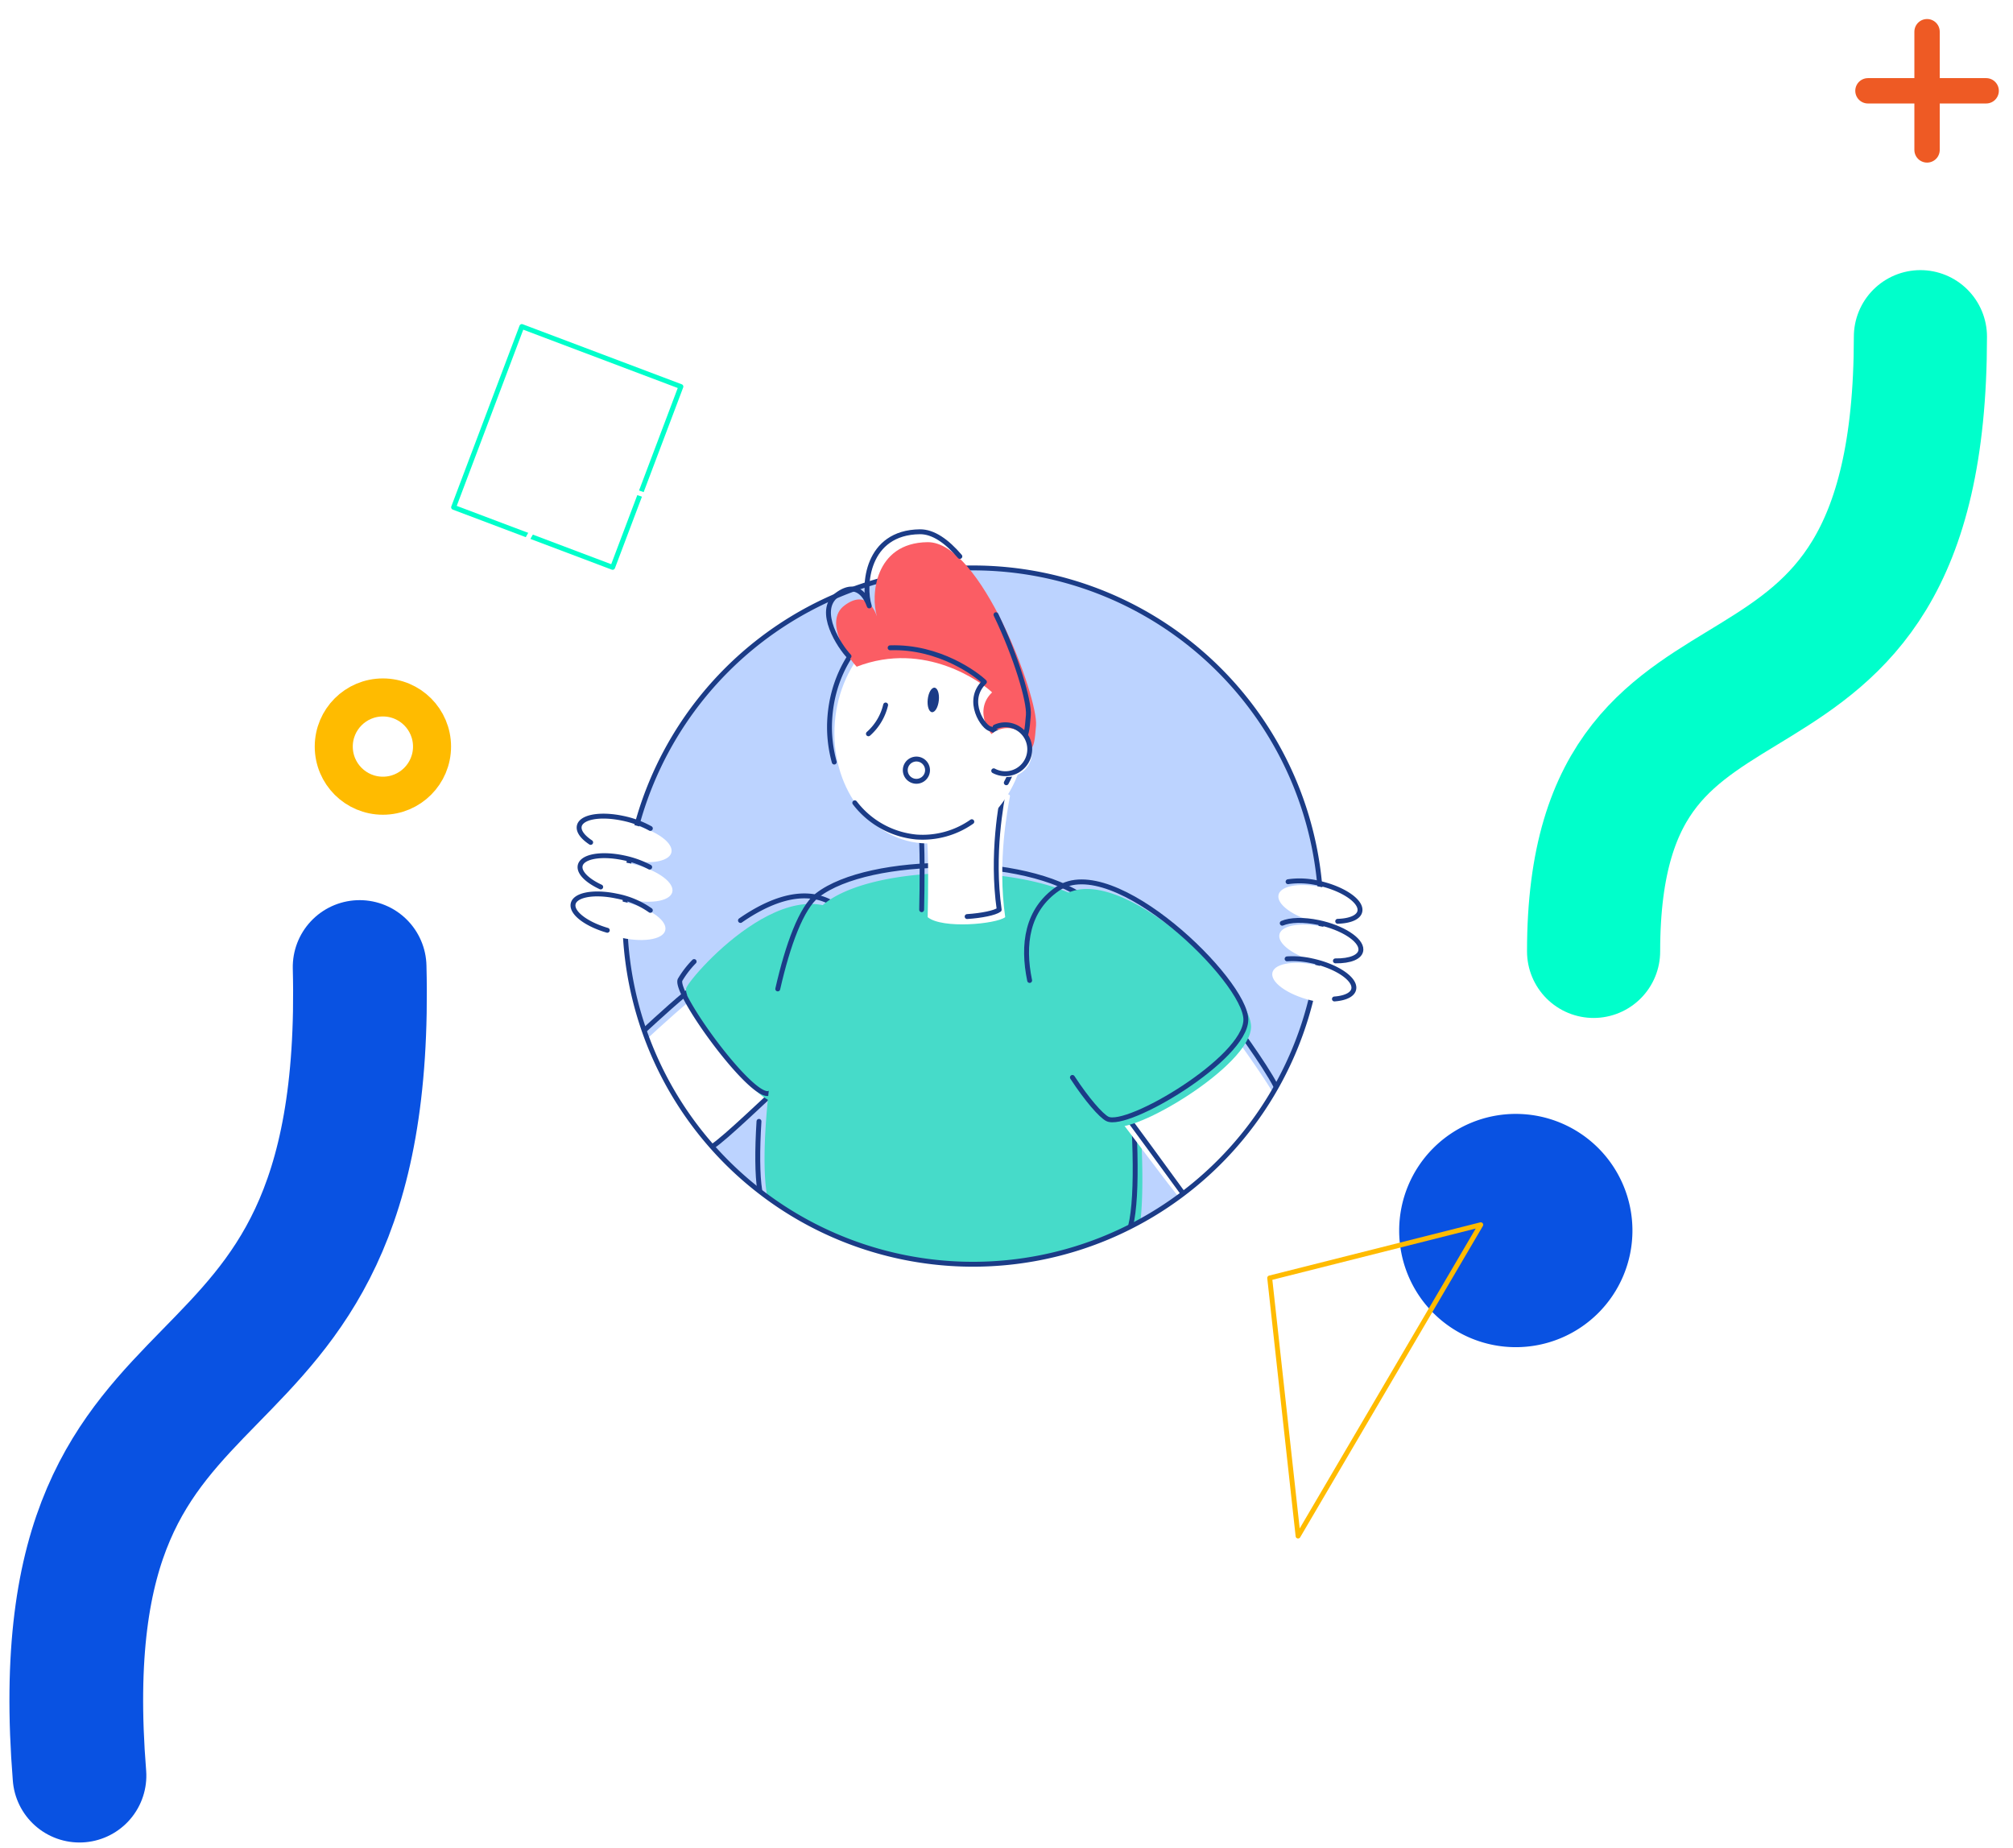 <svg xmlns="http://www.w3.org/2000/svg" xmlns:xlink="http://www.w3.org/1999/xlink" width="635" height="583" viewBox="0 0 635 583">
  <defs>
    <clipPath id="clip-path">
      <rect id="Rectangle_2173" data-name="Rectangle 2173" width="635" height="583" transform="translate(1158 1461)" fill="none"/>
    </clipPath>
    <clipPath id="clip-path-2">
      <rect id="Rectangle_2172" data-name="Rectangle 2172" width="414" height="414" transform="translate(823 6161)" fill="#fff"/>
    </clipPath>
    <filter id="Path_11507" x="276.048" y="-75.048" width="556.38" height="556.38" filterUnits="userSpaceOnUse">
      <feOffset dy="3" input="SourceAlpha"/>
      <feGaussianBlur stdDeviation="49.5" result="blur"/>
      <feFlood flood-color="#00ffcb" flood-opacity="0.161"/>
      <feComposite operator="in" in2="blur"/>
      <feComposite in="SourceGraphic"/>
    </filter>
    <filter id="Path_11508" x="-212.436" y="124.862" width="563.586" height="614.584" filterUnits="userSpaceOnUse">
      <feOffset dy="3.013" input="SourceAlpha"/>
      <feGaussianBlur stdDeviation="49.71" result="blur-2"/>
      <feFlood flood-color="#0952e2" flood-opacity="0.161"/>
      <feComposite operator="in" in2="blur-2"/>
      <feComposite in="SourceGraphic"/>
    </filter>
  </defs>
  <g id="why" transform="translate(-1158 -1461)" clip-path="url(#clip-path)">
    <g id="why-2" data-name="why" transform="translate(431.087 -4605)">
      <g id="Group_9840" data-name="Group 9840" transform="translate(26 -8)" clip-path="url(#clip-path-2)">
        <g id="Group_9839" data-name="Group 9839" transform="translate(856.234 6189.012)">
          <g id="Group_9838" data-name="Group 9838">
            <g id="Group_9837" data-name="Group 9837" transform="translate(-12.234 -12.012)">
              <path id="Path_11463" data-name="Path 11463" d="M326.061,297.291a36.79,36.79,0,1,1,36.791,36.793,36.789,36.789,0,0,1-36.791-36.793Z" transform="translate(-27.778 -12.135)" fill="#0952e2" fill-rule="evenodd"/>
              <path id="Path_11464" data-name="Path 11464" d="M60.3,194.516A109.822,109.822,0,1,1,170.122,304.338,109.822,109.822,0,0,1,60.3,194.516Z" transform="translate(-6.288 -8.547)" fill="#bcd3ff" fill-rule="evenodd"/>
              <path id="Path_11465" data-name="Path 11465" d="M68.329,246.707c3.09-2.853,13.933-12.8,16.177-13.82s28.27,28.019,25.7,30.1-16.174,14.6-21.291,17.789C78.7,269.653,71.59,256.879,68.329,246.707Z" transform="translate(-7.032 -22.267)" fill="#fff" fill-rule="evenodd"/>
              <path id="Path_11466" data-name="Path 11466" d="M67.183,243.955c3.09-2.853,13.55-12.5,15.8-13.515s28.461,30.168,25.89,32.244-16.214,15.394-20.246,17.947" transform="translate(-6.926 -22.041)" fill="none" stroke="#1b3c87" stroke-linecap="round" stroke-linejoin="round" stroke-width="1.544"/>
              <path id="Path_11467" data-name="Path 11467" d="M136.976,211.008c14.913,22.681-21.712,51.146-27.319,52.781s-29.745-31.435-28-35.79S118.967,183.618,136.976,211.008Z" transform="translate(-8.258 -19.363)" fill="#46dbc9" fill-rule="evenodd"/>
              <path id="Path_11468" data-name="Path 11468" d="M98.552,206.457c11.841-8.214,26.578-12.954,36.251,1.758C149.717,230.9,113.091,259.361,107.485,261s-29.745-31.439-28-35.79a30.093,30.093,0,0,1,4.447-5.792" transform="translate(-8.057 -19.104)" fill="none" stroke="#1b3c87" stroke-linecap="round" stroke-linejoin="round" stroke-width="1.544"/>
              <path id="Path_11469" data-name="Path 11469" d="M169.469,190.778c-16.8-.1-33.325,3.131-41.472,9.46-13.229,10.279-22.027,73.821-18.233,92.73a109.871,109.871,0,0,0,117.676,7.666c2.775-23.611-4.065-91.107-14.883-99.318C203.334,194.314,186.267,190.879,169.469,190.778Z" transform="translate(-10.786 -18.37)" fill="#46dbc9" fill-rule="evenodd"/>
              <path id="Path_11470" data-name="Path 11470" d="M113.466,227.069c3.183-13.972,7.444-25.625,12.493-29.546,16.292-12.657,66.112-12.927,84.56,1.077,11.476,8.714,18.985,84.291,14.273,103.141" transform="translate(-11.211 -18.119)" fill="none" stroke="#1b3c87" stroke-linecap="round" stroke-linejoin="round" stroke-width="1.544"/>
              <path id="Path_11471" data-name="Path 11471" d="M107.137,298.809c-.762-4.811-.809-12.613-.235-21.725" transform="translate(-10.568 -26.362)" fill="none" stroke="#1b3c87" stroke-linecap="round" stroke-linejoin="round" stroke-width="1.544"/>
              <path id="Path_11472" data-name="Path 11472" d="M22.3.776,72.478,19.719,50.945,76.742.776,57.8Z" transform="translate(-0.776 -0.776)" fill="none" stroke="#00ffcb" stroke-linecap="round" stroke-linejoin="round" stroke-width="1.544"/>
              <path id="Path_11473" data-name="Path 11473" d="M272.466,323.171l8.952,81.412,57.632-98.2Z" transform="translate(-15.03 -23.05)" fill="none" stroke="#fb0" stroke-linecap="round" stroke-linejoin="round" stroke-width="1.544"/>
              <path id="Path_11474" data-name="Path 11474" d="M22.845,86.612a29.478,29.478,0,1,1,29.478,29.479A29.478,29.478,0,0,1,22.845,86.612Z" transform="translate(-2.82 -5.995)" fill="none" stroke="#fff" stroke-linecap="round" stroke-linejoin="round" stroke-width="1.544"/>
              <path id="Path_11475" data-name="Path 11475" d="M251.368,298.41c-2.34-2.34-18.473-24.344-20.291-26.415s32.674-30.673,34.8-28.172,10.626,14.4,14.592,20.947C277.278,270.513,259.657,292.753,251.368,298.41Z" transform="translate(-22.096 -23.268)" fill="#fff" fill-rule="evenodd"/>
              <path id="Path_11476" data-name="Path 11476" d="M252.132,296.243c-1.957-2.668-19.442-26.756-21.26-28.828s32.675-30.673,34.8-28.172,12.281,16.4,15.78,23.209" transform="translate(-22.077 -22.844)" fill="none" stroke="#1b3c87" stroke-linecap="round" stroke-linejoin="round" stroke-width="1.544"/>
              <path id="Path_11477" data-name="Path 11477" d="M211.6,198.447c17.417-11.951,59.456,29.1,59.351,41.33s-37.482,34.468-43.708,31.257C220.376,267.5,184.87,216.775,211.6,198.447Z" transform="translate(-19.388 -18.881)" fill="#46dbc9" fill-rule="evenodd"/>
              <path id="Path_11478" data-name="Path 11478" d="M200.933,224.931c-2.348-11.377-.841-22.29,8.855-28.94,17.421-11.948,59.456,29.1,59.35,41.336s-37.481,34.468-43.708,31.257c-1.992-1.028-6.4-6.032-11-13.067" transform="translate(-19.221 -18.654)" fill="none" stroke="#1b3c87" stroke-linecap="round" stroke-linejoin="round" stroke-width="1.544"/>
              <path id="Path_11479" data-name="Path 11479" d="M60.3,194.516A109.822,109.822,0,1,1,170.122,304.338,109.822,109.822,0,0,1,60.3,194.516Z" transform="translate(-6.288 -8.547)" fill="none" stroke="#1b3c87" stroke-linecap="round" stroke-linejoin="round" stroke-width="1.544"/>
              <path id="Path_11480" data-name="Path 11480" d="M285.364,225.506c.108-3.155,6.257-4.435,13.734-2.859s13.451,5.41,13.344,8.565-6.257,4.434-13.734,2.859S285.253,228.661,285.364,225.506Z" transform="translate(-27.129 -21.259)" fill="#fff" fill-rule="evenodd"/>
              <path id="Path_11481" data-name="Path 11481" d="M287.807,212.205c.108-3.155,6.257-4.435,13.734-2.859s13.452,5.41,13.344,8.565-6.257,4.435-13.734,2.859S287.7,215.36,287.807,212.205Z" transform="translate(-27.355 -20.027)" fill="#fff" fill-rule="evenodd"/>
              <path id="Path_11482" data-name="Path 11482" d="M287.492,198.459c.108-3.155,6.257-4.434,13.734-2.859s13.451,5.41,13.343,8.565-6.257,4.435-13.734,2.859S287.384,201.613,287.492,198.459Z" transform="translate(-27.326 -18.755)" fill="#fff" fill-rule="evenodd"/>
              <path id="Path_11483" data-name="Path 11483" d="M290.879,193.747a25.085,25.085,0,0,1,9.343.4c7.477,1.576,13.451,5.41,13.343,8.565-.073,2.13-2.9,3.406-7.032,3.522" transform="translate(-27.64 -18.62)" fill="none" stroke="#1b3c87" stroke-linecap="round" stroke-linejoin="round" stroke-width="1.544"/>
              <path id="Path_11484" data-name="Path 11484" d="M288.848,208.113c2.464-1.067,6.7-1.226,11.472-.219,7.477,1.576,13.451,5.41,13.343,8.565-.078,2.3-3.366,3.6-8.044,3.53" transform="translate(-27.452 -19.893)" fill="none" stroke="#1b3c87" stroke-linecap="round" stroke-linejoin="round" stroke-width="1.544"/>
              <path id="Path_11485" data-name="Path 11485" d="M290.54,220.584a27.639,27.639,0,0,1,7.717.611c7.477,1.576,13.451,5.41,13.343,8.565-.067,1.971-2.495,3.209-6.131,3.479" transform="translate(-27.608 -21.125)" fill="none" stroke="#1b3c87" stroke-linecap="round" stroke-linejoin="round" stroke-width="1.544"/>
              <path id="Path_11486" data-name="Path 11486" d="M44.59,203.505c.108-3.155,6.257-4.434,13.734-2.859s13.451,5.41,13.343,8.565-6.257,4.434-13.734,2.859S44.482,206.66,44.59,203.505Z" transform="translate(-4.833 -19.222)" fill="#fff" fill-rule="evenodd"/>
              <path id="Path_11487" data-name="Path 11487" d="M47.037,190.2c.108-3.155,6.257-4.434,13.734-2.859s13.451,5.41,13.343,8.567-6.257,4.434-13.734,2.859S46.929,193.36,47.037,190.2Z" transform="translate(-5.06 -17.99)" fill="#fff" fill-rule="evenodd"/>
              <path id="Path_11488" data-name="Path 11488" d="M46.721,176.458c.108-3.155,6.257-4.434,13.734-2.859s13.451,5.41,13.343,8.565-6.257,4.434-13.734,2.859S46.614,179.611,46.721,176.458Z" transform="translate(-5.031 -16.717)" fill="#fff" fill-rule="evenodd"/>
              <path id="Path_11489" data-name="Path 11489" d="M48.055,179.261c-2.3-1.519-3.689-3.216-3.637-4.751.108-3.155,6.257-4.434,13.734-2.859a30.41,30.41,0,0,1,8.732,3.209" transform="translate(-4.817 -16.537)" fill="none" stroke="#1b3c87" stroke-linecap="round" stroke-linejoin="round" stroke-width="1.544"/>
              <path id="Path_11490" data-name="Path 11490" d="M51.25,194.592c-3.965-1.836-6.588-4.236-6.516-6.336.108-3.155,6.257-4.434,13.734-2.859a30.942,30.942,0,0,1,8.232,2.934" transform="translate(-4.847 -17.81)" fill="none" stroke="#1b3c87" stroke-linecap="round" stroke-linejoin="round" stroke-width="1.544"/>
              <path id="Path_11491" data-name="Path 11491" d="M53.1,209.488c-6.25-1.821-10.912-5.142-10.816-7.932.108-3.155,6.257-4.435,13.734-2.859a27.326,27.326,0,0,1,10.661,4.5" transform="translate(-4.62 -19.041)" fill="none" stroke="#1b3c87" stroke-linecap="round" stroke-linejoin="round" stroke-width="1.544"/>
              <path id="Path_11492" data-name="Path 11492" d="M191.49,164.106c-.712,4.05-3.992,20.357-1.478,38.034-2.9,2.192-19.81,3.775-24.461,0,.164-7.169.328-21.507-.328-25.174S192.2,160.056,191.49,164.106Z" transform="translate(-16.003 -15.83)" fill="#fff" fill-rule="evenodd"/>
              <path id="Path_11493" data-name="Path 11493" d="M163.458,199.548c.164-7.169.328-21.507-.329-25.174s26.979-16.908,26.268-12.86-3.992,20.357-1.478,38.034c-1.313.99-5.5,1.857-10.113,2.16" transform="translate(-15.809 -15.59)" fill="none" stroke="#1b3c87" stroke-linecap="round" stroke-linejoin="round" stroke-width="1.544"/>
              <path id="Path_11494" data-name="Path 11494" d="M133.3,134.912c1.609-19.743,16.426-34.668,33.094-33.336s28.875,18.415,27.265,38.158-16.426,34.671-33.094,33.34S131.69,154.655,133.3,134.912Z" transform="translate(-13.035 -10.103)" fill="#fff" fill-rule="evenodd"/>
              <path id="Path_11495" data-name="Path 11495" d="M177.158,172.307a27.017,27.017,0,0,1-17.474,4.827,27.667,27.667,0,0,1-19.439-10.787" transform="translate(-13.691 -16.108)" fill="none" stroke="#1b3c87" stroke-linecap="round" stroke-linejoin="round" stroke-width="1.544"/>
              <path id="Path_11496" data-name="Path 11496" d="M132.954,147.284a41.439,41.439,0,0,1-1.349-14.512c1.609-19.743,16.426-34.668,33.1-33.336s28.875,18.415,27.265,38.158a41.145,41.145,0,0,1-4.742,16.22" transform="translate(-12.878 -9.905)" fill="none" stroke="#1b3c87" stroke-linecap="round" stroke-linejoin="round" stroke-width="1.544"/>
              <path id="Path_11497" data-name="Path 11497" d="M165.6,130c.23-2.134,1.2-3.779,2.166-3.675s1.562,1.919,1.331,4.052-1.2,3.779-2.166,3.674S165.371,132.134,165.6,130Z" transform="translate(-16.035 -12.402)" fill="#1b3c87" fill-rule="evenodd"/>
              <path id="Path_11498" data-name="Path 11498" d="M150.416,132.346a17.464,17.464,0,0,1-5.426,9.08" transform="translate(-14.131 -12.96)" fill="none" stroke="#1b3c87" stroke-linecap="round" stroke-linejoin="round" stroke-width="1.544"/>
              <path id="Path_11499" data-name="Path 11499" d="M157.8,154.641a3.509,3.509,0,1,1,3.509,3.509A3.509,3.509,0,0,1,157.8,154.641Z" transform="translate(-15.316 -14.699)" fill="none" stroke="#1b3c87" stroke-linecap="round" stroke-linejoin="round" stroke-width="1.544"/>
              <path id="Path_11500" data-name="Path 11500" d="M184.916,137.912c-2.119-.151-8.2-8.829-1.962-14.794-3.061-2.982-21.07-16.462-42.707-8.1-2.811-2.859-10.484-14.353-3.861-19.308s9.389,1.037,10.247,3.419c-2-6.289-.874-23.2,15.968-23.391s34.951,49.024,34.219,57.855S196.053,143.613,184.916,137.912Z" transform="translate(-13.091 -7.717)" fill="#fb5d64" fill-rule="evenodd"/>
              <path id="Path_11501" data-name="Path 11501" d="M185.923,100.955c6.372,13.208,10.576,27.338,10.216,31.685-.733,8.831-.769,10.024-11.906,4.322-2.118-.151-8.2-8.829-1.962-14.794-2.422-2.36-14.206-11.295-29.739-10.777" transform="translate(-14.829 -10.053)" fill="none" stroke="#1b3c87" stroke-linecap="round" stroke-linejoin="round" stroke-width="1.544"/>
              <path id="Path_11502" data-name="Path 11502" d="M137.579,111.4c-2.811-2.859-10.484-14.353-3.861-19.308s9.393,1.036,10.247,3.419c-2-6.29-.874-23.2,15.968-23.392,4.227-.047,8.538,3.021,12.608,7.781" transform="translate(-12.844 -7.382)" fill="none" stroke="#1b3c87" stroke-linecap="round" stroke-linejoin="round" stroke-width="1.544"/>
              <path id="Path_11503" data-name="Path 11503" d="M184.833,148.09a7.716,7.716,0,1,1,7.716,7.716,7.716,7.716,0,0,1-7.716-7.716Z" transform="translate(-17.82 -13.703)" fill="#fff" fill-rule="evenodd"/>
              <path id="Path_11504" data-name="Path 11504" d="M188.969,139.929a7.716,7.716,0,1,1-.423,13.809" transform="translate(-18.164 -13.596)" fill="none" stroke="#1b3c87" stroke-linecap="round" stroke-linejoin="round" stroke-width="1.544"/>
            </g>
          </g>
        </g>
      </g>
      <g id="Group_9844" data-name="Group 9844" transform="translate(0.21)">
        <g id="Group_9842" data-name="Group 9842" transform="translate(28.948 -250)">
          <g id="Group_9841" data-name="Group 9841" transform="translate(1287 6344.645) rotate(-45)">
            <path id="Path_11505" data-name="Path 11505" d="M144.232-495.333,170.6-468.967" transform="translate(-144.232 495.333)" fill="none" stroke="#ee5a24" stroke-linecap="round" stroke-width="8"/>
            <path id="Path_11506" data-name="Path 11506" d="M26.367,26.367,0,0" transform="translate(26.367) rotate(90)" fill="none" stroke="#ee5a24" stroke-linecap="round" stroke-width="8"/>
          </g>
          <g transform="matrix(1, 0, 0, 1, 697.76, 6316)" filter="url(#Path_11507)">
            <path id="Path_11507-2" data-name="Path 11507" d="M859.281,2591c-42.406,138.7-121.49,44.75-155.281,155.28" transform="translate(-973.48 -2123.35) rotate(-17)" fill="none" stroke="#00ffcb" stroke-linecap="round" stroke-width="42"/>
          </g>
        </g>
        <g id="Group_9843" data-name="Group 9843" transform="translate(-0.605 180.539)">
          <g id="Ellipse_109" data-name="Ellipse 109" transform="translate(826.593 6099.461)" fill="none" stroke="#fb0" stroke-width="12">
            <circle cx="21.5" cy="21.5" r="21.5" stroke="none"/>
            <circle cx="21.5" cy="21.5" r="15.5" fill="none"/>
          </g>
          <g transform="matrix(1, 0, 0, 1, 727.31, 5885.46)" filter="url(#Path_11508)">
            <path id="Path_11508-2" data-name="Path 11508" d="M905,2678.994C877.067,2830.9,790.811,2748.2,753.624,2902.507" transform="translate(1592.61 2910.57) rotate(165)" fill="none" stroke="#0952e2" stroke-linecap="round" stroke-width="42.178"/>
          </g>
        </g>
      </g>
    </g>
  </g>
</svg>
